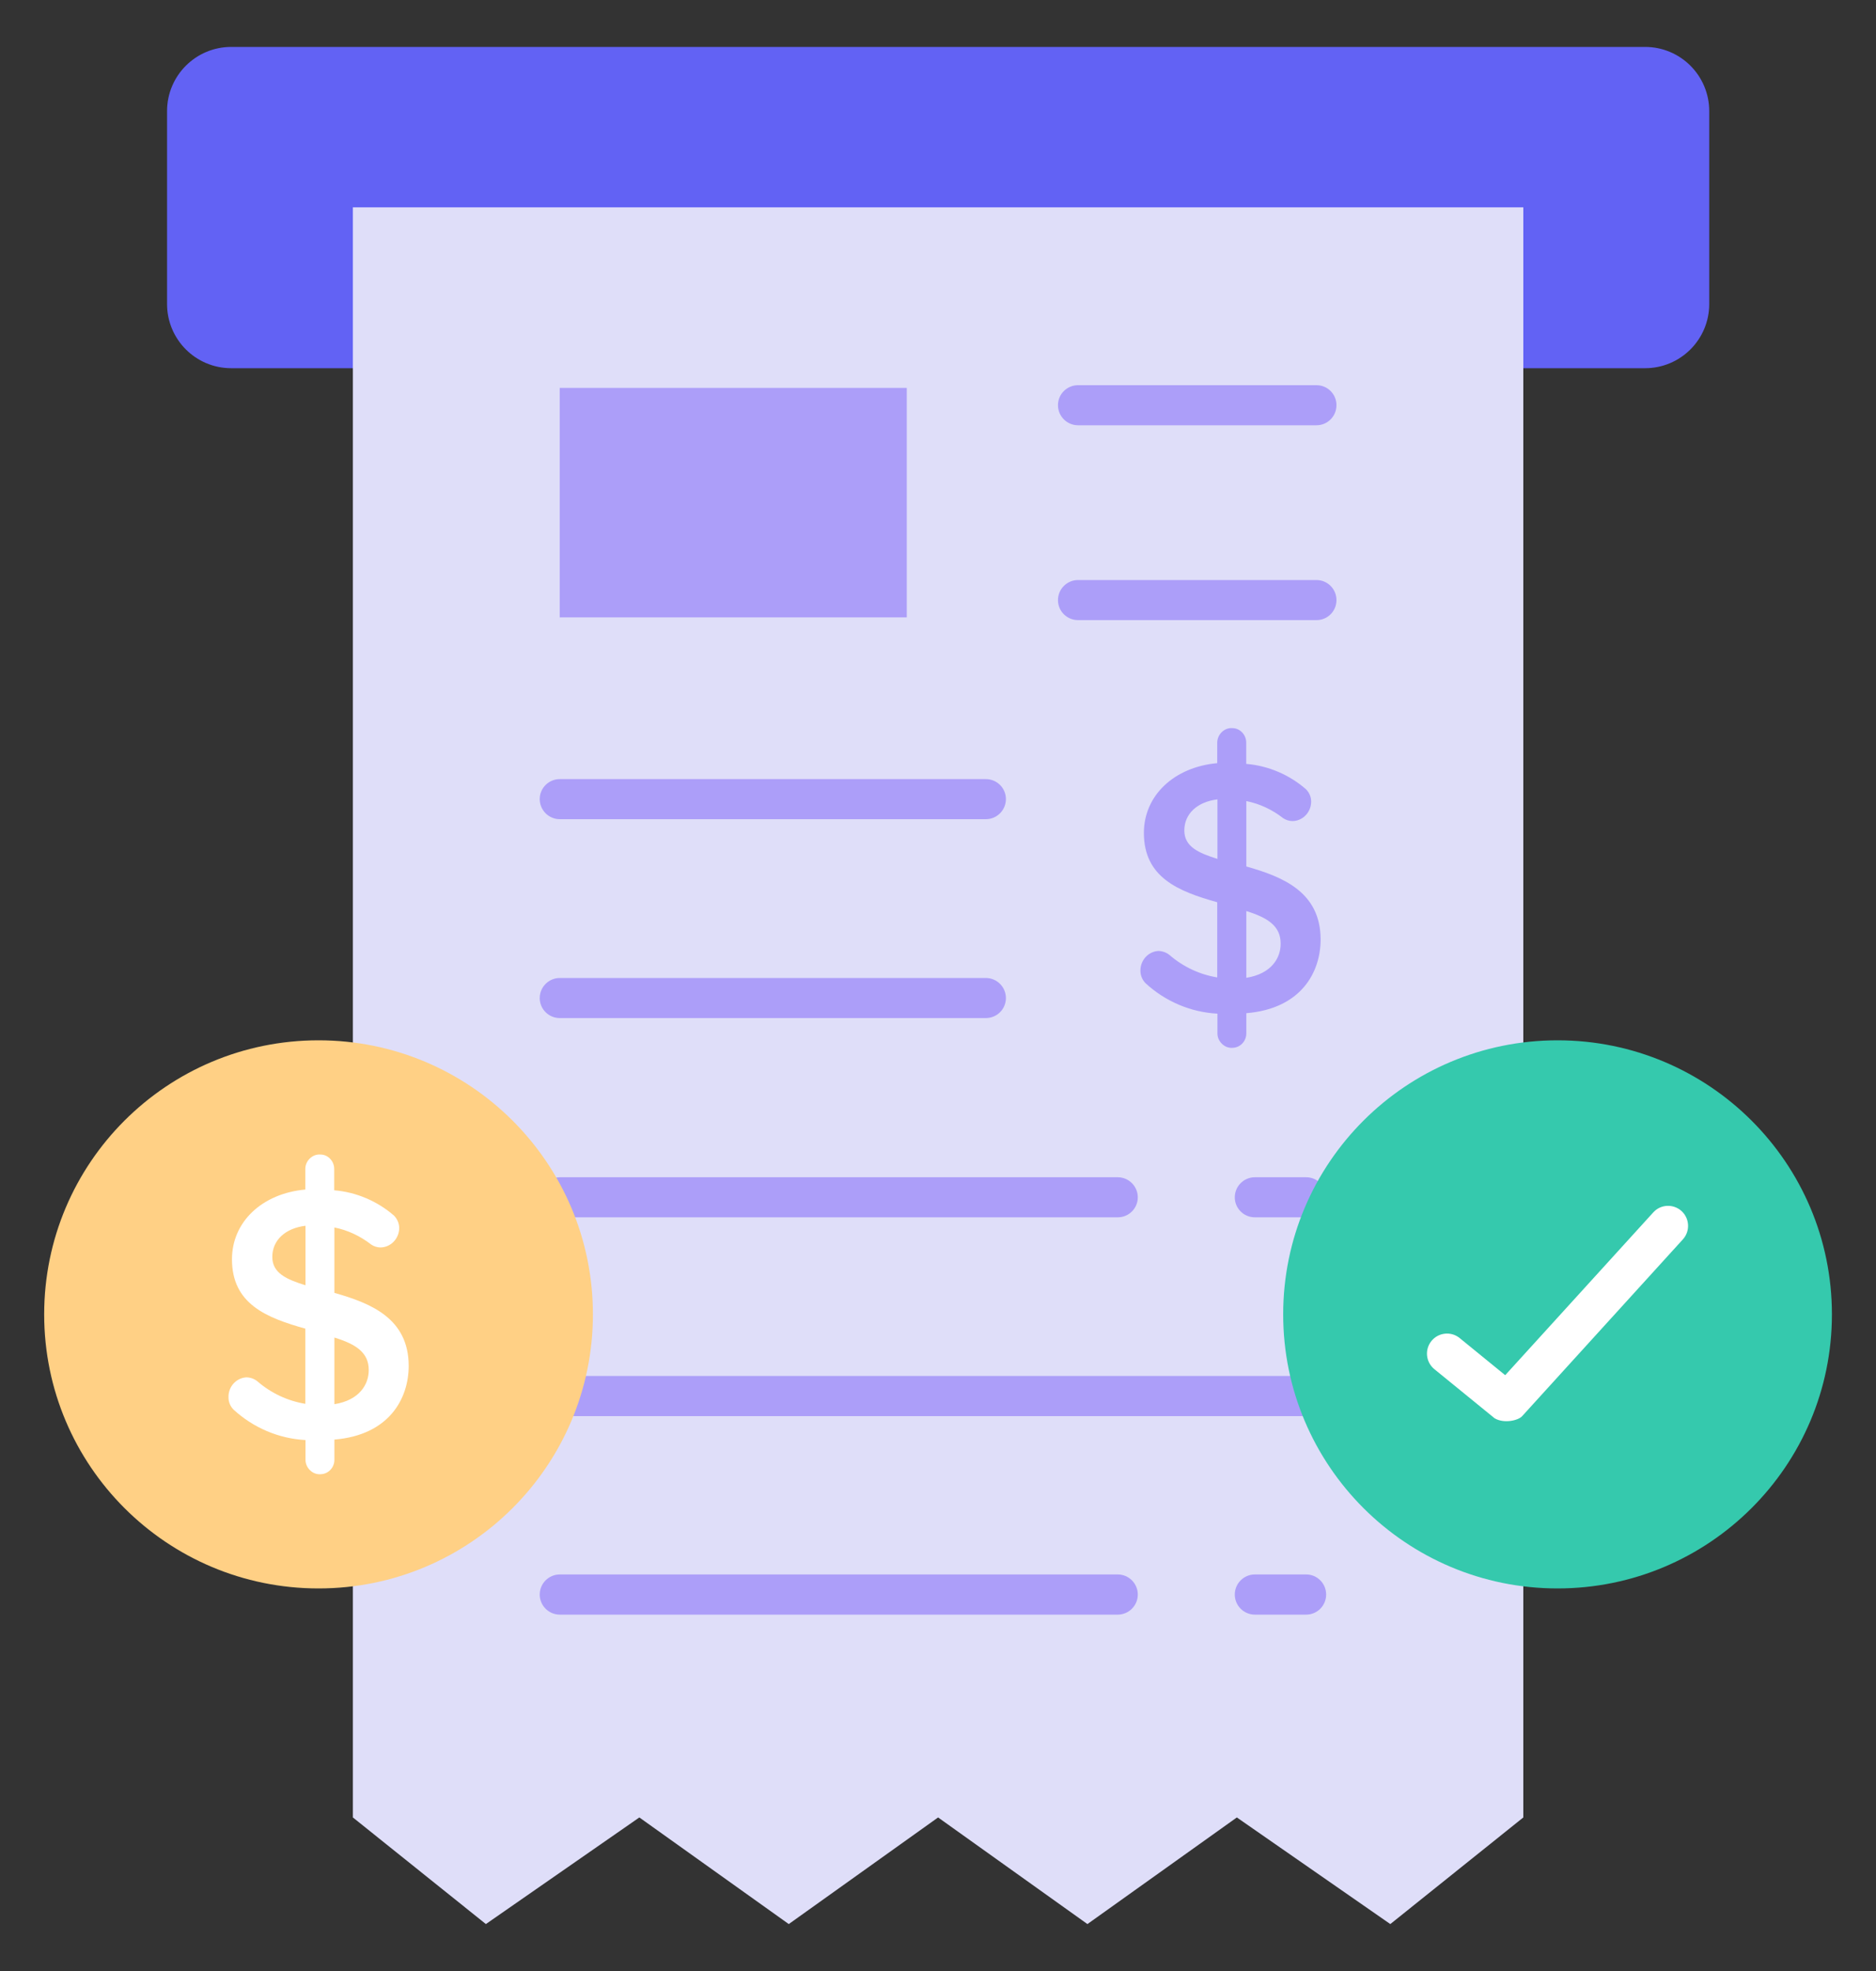 <svg width="20" height="21" viewBox="0 0 20 21" fill="none" xmlns="http://www.w3.org/2000/svg">
<rect x="0" y="0" width="20" height="21" fill="#333333" stroke="none"/>
<g id="fi_7325265" clip-path="url(#clip0_3796_3165)">
<g id="Group">
<g id="Group_2">
<path id="Vector" d="M17.538 3.923H2.465C2.087 3.923 1.781 3.617 1.781 3.239V1.184C1.781 0.806 2.087 0.5 2.465 0.5H17.538C17.916 0.5 18.222 0.806 18.222 1.184V3.239C18.222 3.617 17.916 3.923 17.538 3.923Z" fill="#6262F4"/>
<g id="Group_3">
<path id="Vector_2" d="M16.24 2.209H3.762V19.364L5.18 20.5L6.816 19.364L8.409 20.5L10.001 19.364L11.593 20.5L13.186 19.364L14.822 20.5L16.24 19.364V2.209Z" fill="#DFDEF9"/>
<g id="Group_4">
<g id="Group_5">
<g id="Group_6">
<path id="Vector_3" d="M13.925 12.97H13.378C13.26 12.97 13.164 12.875 13.164 12.757C13.164 12.639 13.26 12.543 13.378 12.543H13.925C14.043 12.543 14.138 12.639 14.138 12.757C14.138 12.875 14.043 12.97 13.925 12.97Z" fill="#AC9EF9"/>
<path id="Vector_4" d="M11.916 12.97H5.968C5.85 12.97 5.754 12.875 5.754 12.757C5.754 12.639 5.85 12.543 5.968 12.543H11.916C12.034 12.543 12.13 12.639 12.13 12.757C12.13 12.875 12.034 12.97 11.916 12.97Z" fill="#AC9EF9"/>
</g>
<path id="Vector_5" d="M13.924 15.088H5.968C5.85 15.088 5.754 14.992 5.754 14.874C5.754 14.756 5.85 14.66 5.968 14.66H13.924C14.042 14.66 14.138 14.756 14.138 14.874C14.138 14.992 14.042 15.088 13.924 15.088Z" fill="#AC9EF9"/>
<g id="Group_7">
<path id="Vector_6" d="M13.925 17.203H13.378C13.26 17.203 13.164 17.107 13.164 16.989C13.164 16.871 13.26 16.775 13.378 16.775H13.925C14.043 16.775 14.138 16.871 14.138 16.989C14.138 17.107 14.043 17.203 13.925 17.203Z" fill="#AC9EF9"/>
<path id="Vector_7" d="M11.916 17.203H5.968C5.85 17.203 5.754 17.107 5.754 16.989C5.754 16.871 5.85 16.775 5.968 16.775H11.916C12.034 16.775 12.13 16.871 12.13 16.989C12.13 17.107 12.034 17.203 11.916 17.203Z" fill="#AC9EF9"/>
</g>
</g>
<g id="Group_8">
<path id="Vector_8" d="M5.967 4.133H9.667V6.578H5.967V4.133Z" fill="#AC9EF9"/>
<g id="Group_9">
<path id="Vector_9" d="M14.035 4.531H11.493C11.375 4.531 11.279 4.435 11.279 4.317C11.279 4.199 11.375 4.104 11.493 4.104H14.035C14.153 4.104 14.248 4.199 14.248 4.317C14.248 4.435 14.153 4.531 14.035 4.531Z" fill="#AC9EF9"/>
<path id="Vector_10" d="M14.035 6.607H11.493C11.375 6.607 11.279 6.512 11.279 6.394C11.279 6.276 11.375 6.18 11.493 6.18H14.035C14.153 6.18 14.248 6.276 14.248 6.394C14.248 6.512 14.153 6.607 14.035 6.607Z" fill="#AC9EF9"/>
</g>
</g>
<g id="Group_10">
<path id="Vector_11" d="M13.287 9.232V8.535C13.428 8.563 13.563 8.626 13.678 8.716C13.707 8.736 13.741 8.747 13.777 8.748C13.887 8.748 13.977 8.656 13.978 8.543C13.979 8.494 13.96 8.447 13.924 8.41C13.746 8.254 13.52 8.158 13.286 8.139V7.912C13.286 7.827 13.218 7.758 13.139 7.758C13.054 7.75 12.977 7.825 12.977 7.912V8.131C12.516 8.173 12.195 8.476 12.195 8.874C12.195 9.35 12.563 9.497 12.977 9.613V10.414C12.789 10.383 12.614 10.301 12.468 10.175C12.435 10.148 12.393 10.133 12.348 10.132C12.24 10.139 12.157 10.232 12.158 10.342C12.158 10.392 12.177 10.439 12.212 10.475C12.423 10.67 12.695 10.785 12.979 10.8V11.01C12.978 11.095 13.055 11.17 13.137 11.164C13.22 11.164 13.287 11.095 13.287 11.01V10.795C13.871 10.747 14.079 10.359 14.079 10.01C14.079 9.503 13.674 9.341 13.287 9.232ZM13.653 10.056C13.653 10.205 13.557 10.375 13.287 10.418V9.707C13.51 9.776 13.655 9.864 13.653 10.056ZM12.979 8.517V9.151C12.777 9.088 12.626 9.021 12.626 8.848C12.626 8.671 12.764 8.543 12.979 8.517Z" fill="#AC9EF9"/>
<g id="Group_11">
<path id="Vector_12" d="M10.51 10.847H5.968C5.85 10.847 5.754 10.752 5.754 10.634C5.754 10.516 5.85 10.42 5.968 10.42H10.51C10.628 10.42 10.724 10.516 10.724 10.634C10.724 10.752 10.628 10.847 10.51 10.847Z" fill="#AC9EF9"/>
<path id="Vector_13" d="M10.51 8.728H5.968C5.85 8.728 5.754 8.632 5.754 8.514C5.754 8.396 5.85 8.301 5.968 8.301H10.51C10.628 8.301 10.724 8.396 10.724 8.514C10.724 8.632 10.628 8.728 10.51 8.728Z" fill="#AC9EF9"/>
</g>
</g>
</g>
</g>
</g>
<g id="Group_12">
<g id="Group_13">
<path id="Vector_14" d="M16.605 16.924C18.22 16.924 19.53 15.616 19.53 14.004C19.53 12.391 18.22 11.084 16.605 11.084C14.989 11.084 13.68 12.391 13.68 14.004C13.68 15.616 14.989 16.924 16.605 16.924Z" fill="#35C9AD"/>
<path id="Vector_15" d="M15.934 15.111L15.292 14.588C15.2 14.513 15.186 14.379 15.261 14.287C15.335 14.196 15.47 14.182 15.561 14.256L16.047 14.652L17.625 12.918C17.704 12.83 17.839 12.824 17.927 12.903C18.014 12.983 18.02 13.118 17.941 13.205L16.227 15.089C16.185 15.135 16.034 15.17 15.934 15.111Z" fill="white"/>
</g>
<g id="Group_14">
<path id="Vector_16" d="M3.396 16.924C5.011 16.924 6.321 15.616 6.321 14.004C6.321 12.391 5.011 11.084 3.396 11.084C1.78 11.084 0.471 12.391 0.471 14.004C0.471 15.616 1.78 16.924 3.396 16.924Z" fill="#FFD085"/>
<path id="Vector_17" d="M3.565 13.775V13.078C3.706 13.106 3.84 13.169 3.956 13.259C3.985 13.279 4.018 13.29 4.054 13.291C4.164 13.291 4.254 13.199 4.256 13.086C4.256 13.037 4.237 12.99 4.202 12.953C4.023 12.797 3.797 12.701 3.563 12.682V12.455C3.563 12.37 3.496 12.301 3.417 12.301C3.332 12.293 3.254 12.368 3.255 12.455V12.674C2.793 12.716 2.473 13.019 2.473 13.417C2.473 13.893 2.84 14.04 3.255 14.156V14.957C3.067 14.926 2.891 14.844 2.745 14.718C2.712 14.691 2.67 14.675 2.625 14.675C2.517 14.682 2.434 14.775 2.436 14.885C2.435 14.935 2.454 14.982 2.489 15.018C2.701 15.213 2.973 15.328 3.257 15.343V15.553C3.256 15.638 3.332 15.713 3.415 15.707C3.498 15.707 3.565 15.638 3.565 15.553V15.338C4.148 15.29 4.357 14.902 4.357 14.553C4.357 14.046 3.951 13.884 3.565 13.775ZM3.931 14.599C3.931 14.748 3.834 14.918 3.565 14.961V14.251C3.787 14.319 3.933 14.407 3.931 14.599ZM3.257 13.06V13.694C3.054 13.631 2.903 13.564 2.903 13.392C2.903 13.214 3.041 13.086 3.257 13.06Z" fill="white"/>
</g>
</g>
</g>
</g>
<defs>
<clipPath id="clip0_3796_3165">
<rect width="20" height="20" fill="white" transform="translate(0 0.5)"/>
</clipPath>
</defs>
</svg>
